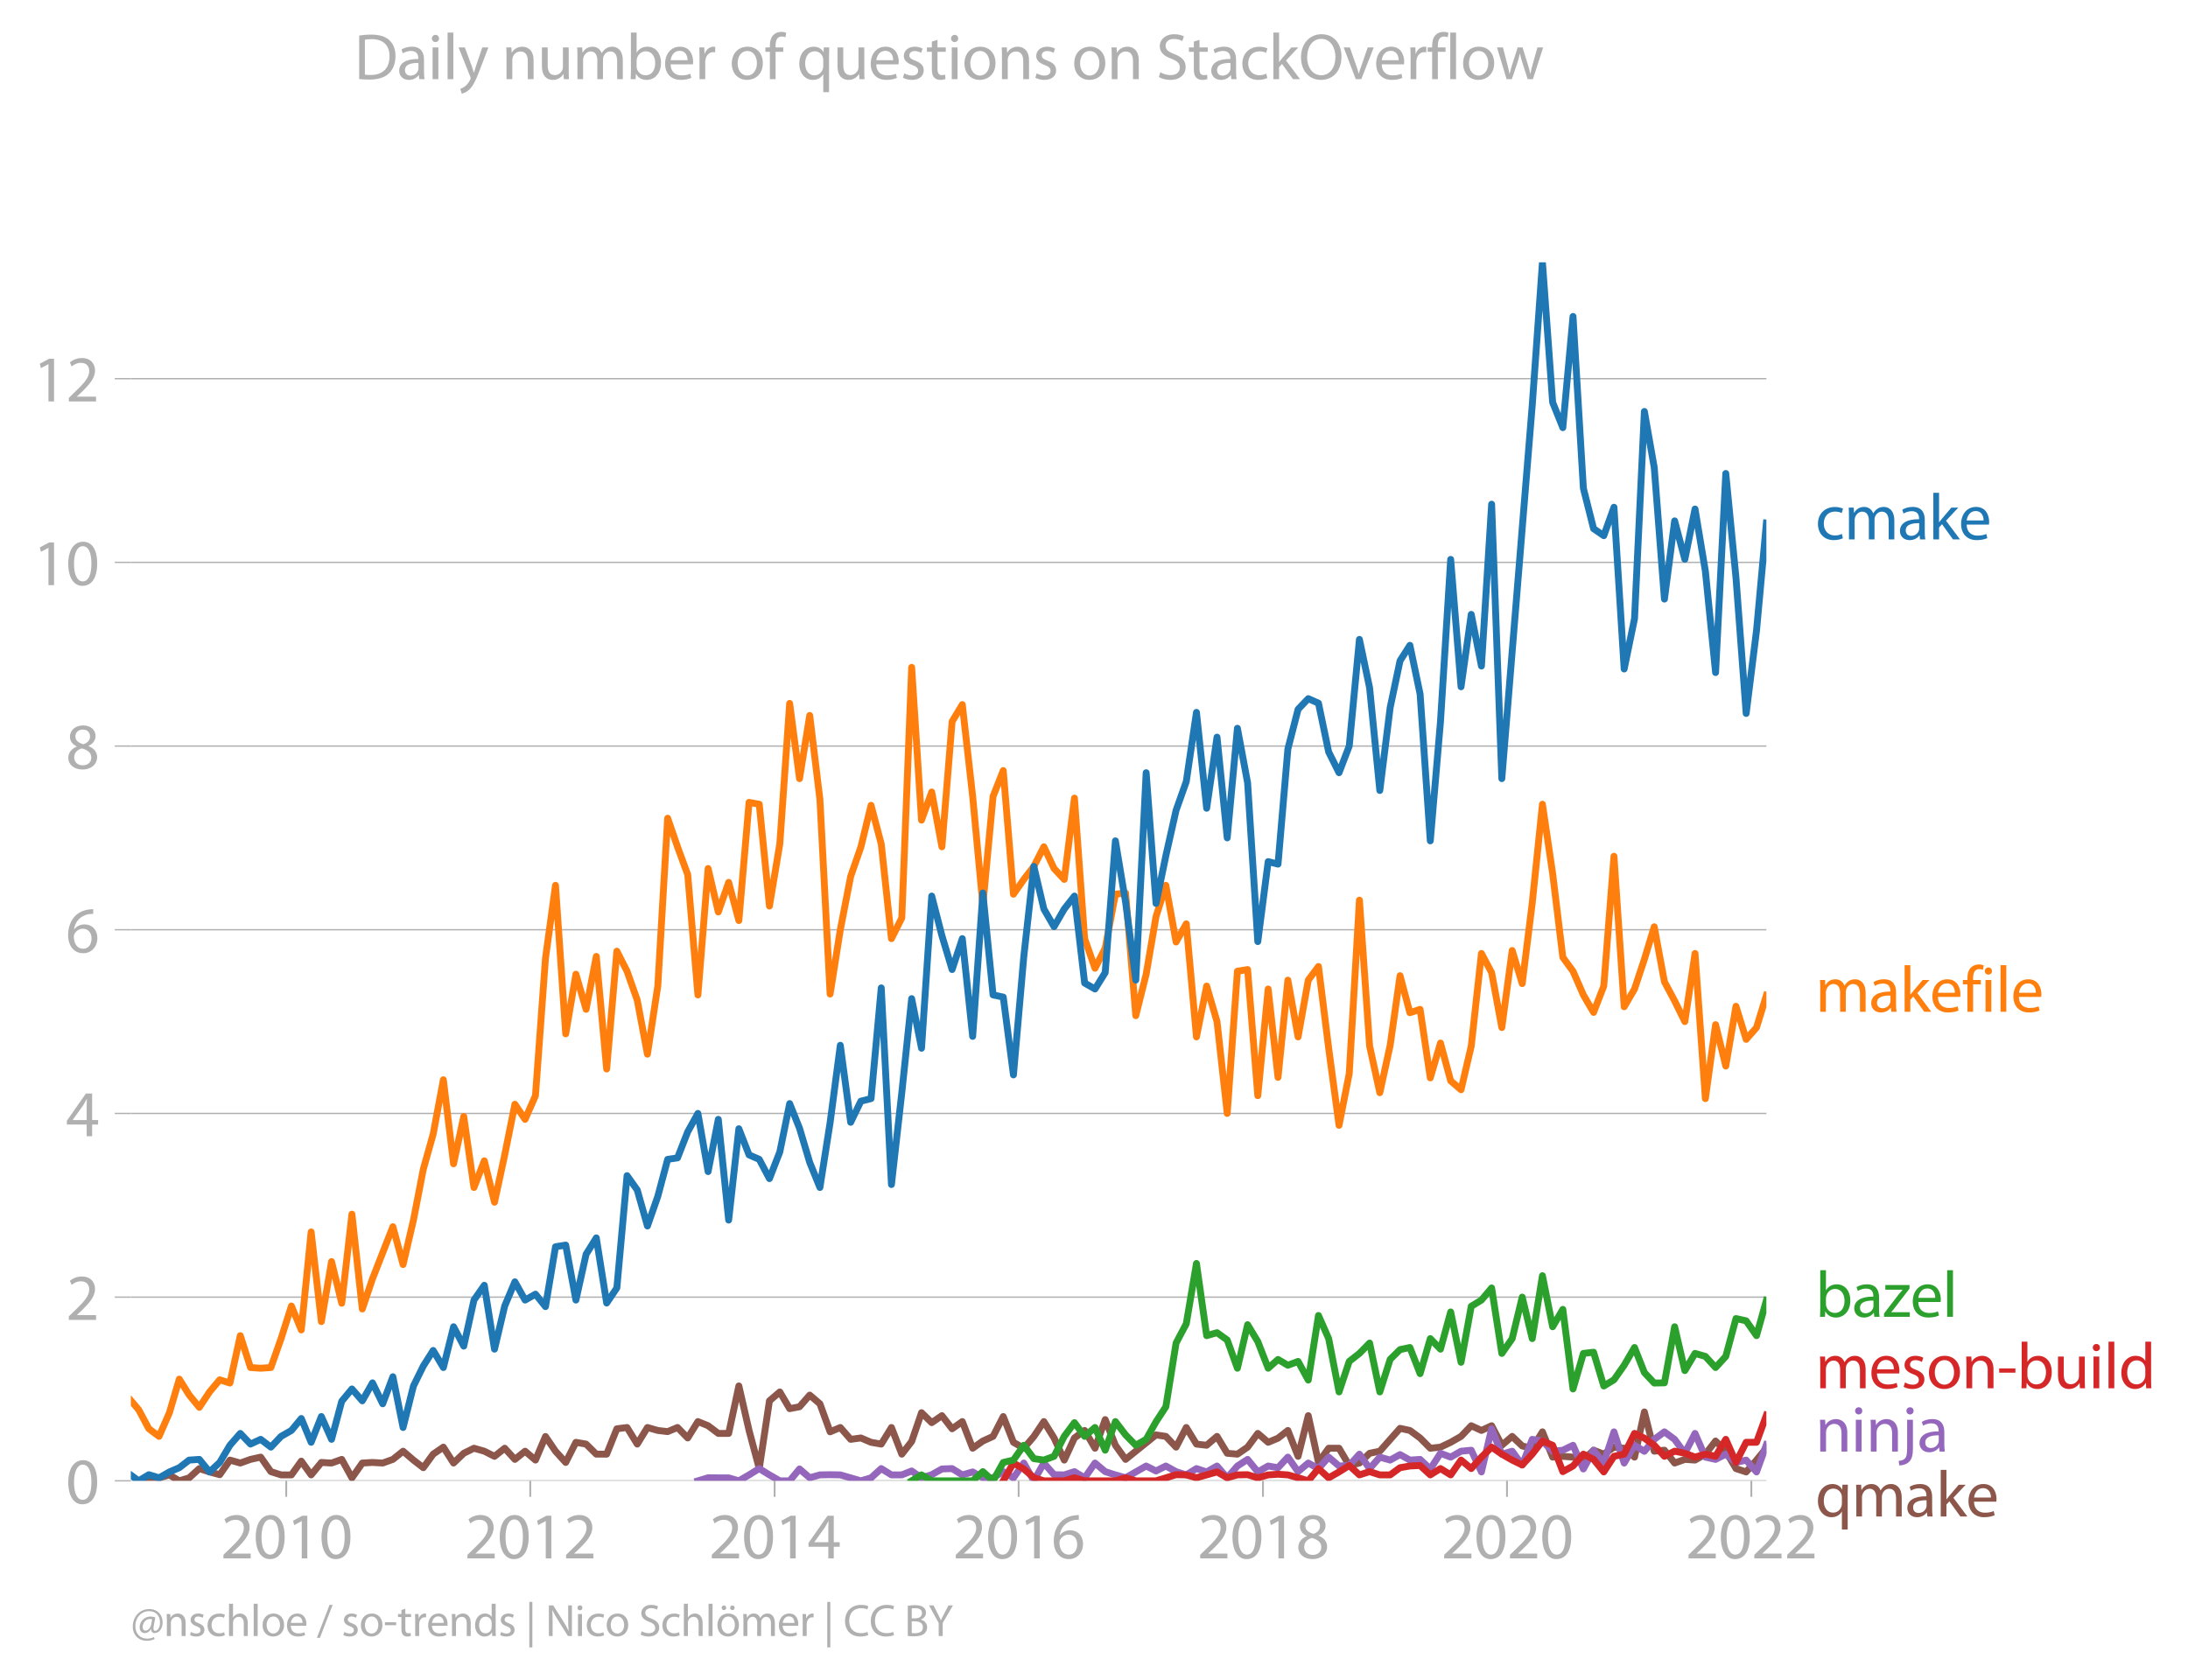 <svg xmlns:xlink="http://www.w3.org/1999/xlink" width="636.989" height="489.243" viewBox="0 0 477.742 366.932" xmlns="http://www.w3.org/2000/svg"><defs><style>*{stroke-linejoin:round;stroke-linecap:butt}</style></defs><g id="figure_1"><path d="M0 366.932h477.742V0H0v366.932z" style="fill:none" id="patch_1"/><g id="axes_1"><path d="M28.563 323.405h357.12V57.293H28.563v266.112z" style="fill:none" id="patch_2"/><g id="matplotlib.axis_1"><g id="xtick_1"><g id="line2d_1"><defs><path id="me1361cb25c" d="M0 0v3.5" style="stroke:#b0b0b0;stroke-width:.4"/></defs><use xlink:href="#me1361cb25c" x="62.502" y="323.405" style="fill:#b0b0b0;stroke:#b0b0b0;stroke-width:.4"/></g><g style="fill:#b0b0b0" transform="matrix(.14 0 0 -.14 48.138 340.345)" id="text_1"><defs><path id="MyriadPro-Regular-32" d="M2944 0v467H1075v13l333 307c877 845 1434 1466 1434 2234 0 595-378 1209-1274 1209-480 0-890-179-1178-422l180-397c192 160 505 352 883 352 621 0 825-390 825-813-6-627-486-1164-1548-2176L288 346V0h2656z" transform="scale(.016)"/><path id="MyriadPro-Regular-30" d="M1677 4230c-845 0-1447-768-1447-2163C243 691 794-70 1606-70c922 0 1447 780 1447 2195 0 1325-499 2105-1376 2105zm-32-435c582 0 845-672 845-1696 0-1062-276-1734-852-1734-512 0-844 614-844 1696 0 1133 358 1734 851 1734z" transform="scale(.016)"/><path id="MyriadPro-Regular-31" d="M1510 0h544v4160h-480l-908-486 108-429 724 390h12V0z" transform="scale(.016)"/></defs><use xlink:href="#MyriadPro-Regular-32"/><use xlink:href="#MyriadPro-Regular-30" x="51.3"/><use xlink:href="#MyriadPro-Regular-31" x="102.6"/><use xlink:href="#MyriadPro-Regular-30" x="153.9"/></g></g><g id="xtick_2"><use xlink:href="#me1361cb25c" x="115.781" y="323.405" style="fill:#b0b0b0;stroke:#b0b0b0;stroke-width:.4" id="line2d_2"/><g style="fill:#b0b0b0" transform="matrix(.14 0 0 -.14 101.418 340.345)" id="text_2"><use xlink:href="#MyriadPro-Regular-32"/><use xlink:href="#MyriadPro-Regular-30" x="51.3"/><use xlink:href="#MyriadPro-Regular-31" x="102.6"/><use xlink:href="#MyriadPro-Regular-32" x="153.9"/></g></g><g id="xtick_3"><use xlink:href="#me1361cb25c" x="169.134" y="323.405" style="fill:#b0b0b0;stroke:#b0b0b0;stroke-width:.4" id="line2d_3"/><g style="fill:#b0b0b0" transform="matrix(.14 0 0 -.14 154.77 340.345)" id="text_3"><defs><path id="MyriadPro-Regular-34" d="M2560 0v1133h582v441h-582v2586h-608L96 1504v-371h1933V0h531zM666 1574v13l1017 1415c115 192 218 371 346 614h19c-13-218-19-435-19-653V1574H666z" transform="scale(.016)"/></defs><use xlink:href="#MyriadPro-Regular-32"/><use xlink:href="#MyriadPro-Regular-30" x="51.3"/><use xlink:href="#MyriadPro-Regular-31" x="102.6"/><use xlink:href="#MyriadPro-Regular-34" x="153.9"/></g></g><g id="xtick_4"><use xlink:href="#me1361cb25c" x="222.414" y="323.405" style="fill:#b0b0b0;stroke:#b0b0b0;stroke-width:.4" id="line2d_4"/><g style="fill:#b0b0b0" transform="matrix(.14 0 0 -.14 208.05 340.345)" id="text_4"><defs><path id="MyriadPro-Regular-36" d="M2662 4224c-102 0-243-6-409-32-525-64-986-275-1331-614-410-410-704-1056-704-1876C218 621 800-70 1690-70c864 0 1382 704 1382 1465 0 813-518 1344-1254 1344-461 0-807-217-1005-480h-19c96 685 563 1331 1446 1479 160 25 307 32 422 25v461zM1690 365c-589 0-903 505-916 1190 0 103 26 186 64 250 154 301 468 512 807 512 518 0 857-359 857-954s-326-998-806-998h-6z" transform="scale(.016)"/></defs><use xlink:href="#MyriadPro-Regular-32"/><use xlink:href="#MyriadPro-Regular-30" x="51.3"/><use xlink:href="#MyriadPro-Regular-31" x="102.6"/><use xlink:href="#MyriadPro-Regular-36" x="153.9"/></g></g><g id="xtick_5"><use xlink:href="#me1361cb25c" x="275.766" y="323.405" style="fill:#b0b0b0;stroke:#b0b0b0;stroke-width:.4" id="line2d_5"/><g style="fill:#b0b0b0" transform="matrix(.14 0 0 -.14 261.403 340.345)" id="text_5"><defs><path id="MyriadPro-Regular-38" d="M1062 2170c-512-218-825-589-825-1114C237 448 762-70 1632-70c794 0 1414 486 1414 1209 0 506-320 871-838 1075v20c512 243 685 620 685 972 0 519-403 1024-1210 1024-729 0-1286-448-1286-1107 0-358 198-717 659-934l6-19zm583-1831c-531 0-851 371-832 794 0 397 262 717 749 857 563-160 915-403 915-908 0-423-327-743-832-743zm6 3488c506 0 704-345 704-678 0-378-275-634-633-755-480 128-794 352-794 768 0 358 256 665 723 665z" transform="scale(.016)"/></defs><use xlink:href="#MyriadPro-Regular-32"/><use xlink:href="#MyriadPro-Regular-30" x="51.3"/><use xlink:href="#MyriadPro-Regular-31" x="102.6"/><use xlink:href="#MyriadPro-Regular-38" x="153.9"/></g></g><g id="xtick_6"><use xlink:href="#me1361cb25c" x="329.046" y="323.405" style="fill:#b0b0b0;stroke:#b0b0b0;stroke-width:.4" id="line2d_6"/><g style="fill:#b0b0b0" transform="matrix(.14 0 0 -.14 314.683 340.345)" id="text_6"><use xlink:href="#MyriadPro-Regular-32"/><use xlink:href="#MyriadPro-Regular-30" x="51.3"/><use xlink:href="#MyriadPro-Regular-32" x="102.6"/><use xlink:href="#MyriadPro-Regular-30" x="153.9"/></g></g><g id="xtick_7"><use xlink:href="#me1361cb25c" x="382.399" y="323.405" style="fill:#b0b0b0;stroke:#b0b0b0;stroke-width:.4" id="line2d_7"/><g style="fill:#b0b0b0" transform="matrix(.14 0 0 -.14 368.036 340.345)" id="text_7"><use xlink:href="#MyriadPro-Regular-32"/><use xlink:href="#MyriadPro-Regular-30" x="51.3"/><use xlink:href="#MyriadPro-Regular-32" x="102.6"/><use xlink:href="#MyriadPro-Regular-32" x="153.9"/></g></g></g><g id="matplotlib.axis_2"><g id="ytick_1"><path d="M28.563 323.405h357.12" clip-path="url(#p4b0793d129)" style="fill:none;stroke:#b0b0b0;stroke-width:.3;stroke-linecap:square" id="line2d_8"/><g id="line2d_9"><defs><path id="m258915d4f5" d="M0 0h-3.5" style="stroke:#b0b0b0;stroke-width:.3"/></defs><use xlink:href="#m258915d4f5" x="28.563" y="323.405" style="fill:#b0b0b0;stroke:#b0b0b0;stroke-width:.3"/></g><use xlink:href="#MyriadPro-Regular-30" style="fill:#b0b0b0" transform="matrix(.14 0 0 -.14 14.382 328.375)" id="text_8"/></g><g id="ytick_2"><path d="M28.563 283.288h357.12" clip-path="url(#p4b0793d129)" style="fill:none;stroke:#b0b0b0;stroke-width:.3;stroke-linecap:square" id="line2d_10"/><use xlink:href="#m258915d4f5" x="28.563" y="283.288" style="fill:#b0b0b0;stroke:#b0b0b0;stroke-width:.3" id="line2d_11"/><use xlink:href="#MyriadPro-Regular-32" style="fill:#b0b0b0" transform="matrix(.14 0 0 -.14 14.382 288.258)" id="text_9"/></g><g id="ytick_3"><path d="M28.563 243.17h357.12" clip-path="url(#p4b0793d129)" style="fill:none;stroke:#b0b0b0;stroke-width:.3;stroke-linecap:square" id="line2d_12"/><use xlink:href="#m258915d4f5" x="28.563" y="243.17" style="fill:#b0b0b0;stroke:#b0b0b0;stroke-width:.3" id="line2d_13"/><use xlink:href="#MyriadPro-Regular-34" style="fill:#b0b0b0" transform="matrix(.14 0 0 -.14 14.382 248.14)" id="text_10"/></g><g id="ytick_4"><path d="M28.563 203.053h357.12" clip-path="url(#p4b0793d129)" style="fill:none;stroke:#b0b0b0;stroke-width:.3;stroke-linecap:square" id="line2d_14"/><use xlink:href="#m258915d4f5" x="28.563" y="203.053" style="fill:#b0b0b0;stroke:#b0b0b0;stroke-width:.3" id="line2d_15"/><use xlink:href="#MyriadPro-Regular-36" style="fill:#b0b0b0" transform="matrix(.14 0 0 -.14 14.382 208.023)" id="text_11"/></g><g id="ytick_5"><path d="M28.563 162.936h357.12" clip-path="url(#p4b0793d129)" style="fill:none;stroke:#b0b0b0;stroke-width:.3;stroke-linecap:square" id="line2d_16"/><use xlink:href="#m258915d4f5" x="28.563" y="162.936" style="fill:#b0b0b0;stroke:#b0b0b0;stroke-width:.3" id="line2d_17"/><use xlink:href="#MyriadPro-Regular-38" style="fill:#b0b0b0" transform="matrix(.14 0 0 -.14 14.382 167.906)" id="text_12"/></g><g id="ytick_6"><path d="M28.563 122.818h357.12" clip-path="url(#p4b0793d129)" style="fill:none;stroke:#b0b0b0;stroke-width:.3;stroke-linecap:square" id="line2d_18"/><use xlink:href="#m258915d4f5" x="28.563" y="122.818" style="fill:#b0b0b0;stroke:#b0b0b0;stroke-width:.3" id="line2d_19"/><g style="fill:#b0b0b0" transform="matrix(.14 0 0 -.14 7.2 127.788)" id="text_13"><use xlink:href="#MyriadPro-Regular-31"/><use xlink:href="#MyriadPro-Regular-30" x="51.3"/></g></g><g id="ytick_7"><path d="M28.563 82.7h357.12" clip-path="url(#p4b0793d129)" style="fill:none;stroke:#b0b0b0;stroke-width:.3;stroke-linecap:square" id="line2d_20"/><use xlink:href="#m258915d4f5" x="28.563" y="82.701" style="fill:#b0b0b0;stroke:#b0b0b0;stroke-width:.3" id="line2d_21"/><g style="fill:#b0b0b0" transform="matrix(.14 0 0 -.14 7.2 87.67)" id="text_14"><use xlink:href="#MyriadPro-Regular-31"/><use xlink:href="#MyriadPro-Regular-32" x="51.3"/></g></g></g><path d="m32.504 323.405 4.489-1.294 2.153 1.294 2.152-.647 2.227-2.027 2.226.733 2.226.604 2.226-3.192 2.263.647 2.226-.798 2.228-.496 2.224 3.17 2.226.712h2.263l2.153-3.004 2.151 3.004 2.228-2.718 2.226.13 2.226-.798 2.226 4.033 2.263-3.235 2.226-.13 2.228.13 2.224-.798 2.226-1.79 2.263 1.94 2.153 1.665 2.151-2.958 2.228-1.532 2.226 3.473 2.226-2.135 2.226-1.1 2.263.647 2.226 1.121 2.227-1.768 2.225 2.437 2.226-1.79 2.263 1.94 2.19-5.153 2.187 3.213 2.228 2.458 2.226-4.4 2.226.389 2.226 2.2h2.263l2.226-5.543 2.227-.28 2.225 3.623 2.226-3.624 2.262.647 2.153.254 2.152-.9 2.228 2.285 2.226-3.58 2.226.906 2.226 1.682h2.262l2.226-10.374 2.228 9.727 2.225 8.326 2.226-14.796 2.262-1.942 2.153 3.652 2.152-.416 2.227-2.545 2.227 1.898 2.226 6.125 2.226-.949 2.262 2.588 2.226-.302 2.228.95 2.224.388 2.227-3.624 2.262 5.824 2.153-2.773 2.152-6.286 2.227 2.178 2.226-1.531 2.226 2.869 2.227-1.575 2.262 5.824 2.226-1.575 2.228-1.014 2.224-4.335 2.226 5.63 2.263 1.294 2.19-2.566 2.188-3.258 2.227 3.58 2.226 4.832 2.226-4.832 2.226-1.639 2.263 3.883 2.226-6.255 2.228 5.607 2.224 3.085 6.642-5.35 2.151.324 2.228 2.351 2.226-4.292 2.226 3.624 2.226.258 2.263-1.94 2.226 3.688 2.227.194 2.225-1.532 2.226-2.998 2.263 1.941 2.153-.9 2.151-1.688 2.228 5.651 2.226-8.886 2.226 10.223 2.226-3.105h2.263l2.226 3.774 2.227-.54 2.225-2.134 2.226-.453 4.416-4.992 2.151.462 2.228 1.64 2.226 2.243 2.226-.238 2.226-1.057 2.263-1.294 2.226-2.33 2.227 1.036 2.225-1.035 2.226 4.27 2.262-1.94 2.19 2.097 2.188.49 2.228-3.58 2.226 5.522 2.226-.173 2.226.173 2.262.647 2.226-2.157 2.228.863 2.225-1.532 2.226.238 2.262 1.94 2.153-9.867 2.152 8.574 2.227-.216 2.226 2.804 2.227-.798 2.226.15 2.262-1.293 2.226-2.869 2.228 2.222 2.224 3.796 2.226.733 2.263-2.588 2.153-2.635h0" clip-path="url(#p4b0793d129)" style="fill:none;stroke:#8c564b;stroke-width:1.5;stroke-linecap:square" id="line2d_22"/><path d="m152.384 323.405 2.226-.668 2.226.021h2.262l2.226.647 2.228-1.294 2.225-1.38 2.226 1.38 2.262 1.294h2.153l2.152-2.588 2.227 1.92 2.227-.626 2.226-.043 2.226.043 2.262.647 2.226.647 2.228-.647 2.224-2.027 2.227 1.38h2.262l2.153-.855 2.152 1.502 2.227-.69 2.226-1.251 2.226-.086 2.227 1.38 2.262-.647 2.226 1.273 2.228.021 2.224-1.359 2.226 1.36 2.263-3.236 2.19 3.882 2.188-3.882 2.227 2.545 2.226.043 2.226-.712 2.226 1.36 2.263-3.236 2.226 1.876 2.228.712 2.224.626 2.226-1.273 2.263-1.294 2.153 1.086 2.151-1.086 2.228 1.23 2.226.711 2.226-1.38 2.226.733 2.263-1.294 2.226 2.567 2.227-2.567 2.225-1.445 2.226 2.739 2.263-1.294 2.153.37 2.151-2.311 2.228 3.17 2.226-1.876 2.226 1.208 2.226-2.502 2.263 1.94 2.226-.107 2.227-2.48 2.225 3.149 2.226-2.502 2.262.647 2.154-1.202 2.151 1.202 2.228-.151 2.226 2.092 2.226-3.43 2.226.842 2.263-1.294 2.226-.216 2.227 4.745 2.225-9.425 2.226 5.543 2.262-.647 2.19 3.012 2.188-5.6 2.228.366 2.226 2.222 2.226-.216 2.226-1.079 2.262 5.177 2.226-4.098 2.228 2.804 2.225-6.816 2.226 6.816 2.262-3.883 2.153 1.318 2.152-2.612 2.227-1.639 2.226 1.64 2.227 3.04 2.226-4.335 2.262 5.177 2.226.496 2.228-1.143 2.224 1.811 2.226-.517 2.263 2.588 2.153-5.94" clip-path="url(#p4b0793d129)" style="fill:none;stroke:#9467bd;stroke-width:1.5;stroke-linecap:square" id="line2d_23"/><path d="m219.056 323.405 2.226-3.882 2.263 1.294 2.19 1.896 2.188.692H232.376l2.226-.668 2.226.668H243.545l2.224-.668 2.226.668h4.416l2.151-.647 2.228-.69 2.226.043 2.226.626 2.226-.626 2.263-.647 2.226 1.273 2.227-.626 2.225-.043 2.226.69 2.263-.647 2.153-.139 2.151.139 2.228.626 2.226.668 2.226-2.674 2.226 2.027 2.263-1.294 2.226-1.402 2.227 2.049 2.225-.712 2.226.712h2.262l2.154-1.571 2.151-.37 2.228-.108 2.226 2.049 2.226-1.38 2.226 1.38 2.263-3.235 2.226 1.855 2.227-2.502 2.225-2.179 2.226 1.532 2.262 1.294 2.19 1.07 2.188-2.364 2.228-2.869 2.226.927 2.226 5.76 2.226-1.23 2.262-2.588 2.226 1.143 2.228 2.739 2.225-3.408 2.226-.474 2.262-4.53 2.153 1.04 2.152 1.548 2.227 2.416 2.226-1.121 2.227.453 2.226.84 2.262-.646 2.226.474 2.228-3.71 2.224 5.047 2.226-4.4h2.263l2.153-5.916" clip-path="url(#p4b0793d129)" style="fill:none;stroke:#d62728;stroke-width:1.5;stroke-linecap:square" id="line2d_24"/><g style="fill:#1f77b4" transform="matrix(.14 0 0 -.14 396.397 117.806)" id="text_15"><defs><path id="MyriadPro-Regular-63" d="M2579 538c-160-71-371-154-691-154-614 0-1075 442-1075 1158 0 647 384 1172 1094 1172 307 0 519-71 653-148l128 436c-154 76-448 160-781 160-1011 0-1664-692-1664-1645C243 570 851-70 1786-70c416 0 742 108 889 185l-96 423z" transform="scale(.016)"/><path id="MyriadPro-Regular-6d" d="M467 0h551v1869c0 96 12 192 44 275 90 282 346 563 698 563 429 0 646-358 646-851V0h551v1914c0 102 19 204 45 281 96 275 345 512 665 512 455 0 672-358 672-953V0h551v1824c0 1075-608 1344-1018 1344-294 0-499-77-685-218-128-96-249-230-345-403h-13c-135 365-455 621-877 621-512 0-800-275-973-570h-19l-26 500H442c19-256 25-519 25-839V0z" transform="scale(.016)"/><path id="MyriadPro-Regular-61" d="M2643 1901c0 621-230 1267-1177 1267-391 0-762-109-1018-275l128-371c218 140 518 230 806 230 634 0 704-461 704-717v-64C890 1978 224 1568 224 819c0-448 320-889 947-889 442 0 775 217 947 460h20l44-390h512c-38 211-51 474-51 742v1159zm-544-858c0-57-13-121-32-179-89-262-345-518-749-518-288 0-531 172-531 537 0 602 698 711 1312 698v-538z" transform="scale(.016)"/><path id="MyriadPro-Regular-6b" d="M1024 4544H467V0h557v1165l288 320L2381 0h685L1702 1824l1197 1274h-678l-909-1069c-90-109-198-243-275-352h-13v2867z" transform="scale(.016)"/><path id="MyriadPro-Regular-65" d="M2957 1446c6 58 19 148 19 263 0 569-269 1459-1280 1459-902 0-1453-736-1453-1670C243 563 813-70 1766-70c493 0 832 108 1031 198l-96 403c-211-89-455-160-858-160-563 0-1049 314-1062 1075h2176zM787 1850c45 390 295 915 864 915 634 0 787-557 781-915H787z" transform="scale(.016)"/></defs><use xlink:href="#MyriadPro-Regular-63"/><use xlink:href="#MyriadPro-Regular-6d" x="44.8"/><use xlink:href="#MyriadPro-Regular-61" x="128.2"/><use xlink:href="#MyriadPro-Regular-6b" x="176.4"/><use xlink:href="#MyriadPro-Regular-65" x="223.3"/></g><g style="fill:#ff7f0e" transform="matrix(.14 0 0 -.14 396.397 220.965)" id="text_16"><defs><path id="MyriadPro-Regular-66" d="M1082 0v2669h748v429h-748v166c0 474 121 896 601 896 160 0 275-32 359-70l76 435c-108 45-281 89-480 89-262 0-544-83-755-288-262-249-358-646-358-1081v-147H90v-429h435V0h557z" transform="scale(.016)"/><path id="MyriadPro-Regular-69" d="M1030 0v3098H467V0h563zM749 4320c-205 0-352-154-352-352 0-192 141-346 339-346 224 0 365 154 358 346 0 198-134 352-345 352z" transform="scale(.016)"/><path id="MyriadPro-Regular-6c" d="M467 0h563v4544H467V0z" transform="scale(.016)"/></defs><use xlink:href="#MyriadPro-Regular-6d"/><use xlink:href="#MyriadPro-Regular-61" x="83.4"/><use xlink:href="#MyriadPro-Regular-6b" x="131.6"/><use xlink:href="#MyriadPro-Regular-65" x="178.5"/><use xlink:href="#MyriadPro-Regular-66" x="228.6"/><use xlink:href="#MyriadPro-Regular-69" x="257.8"/><use xlink:href="#MyriadPro-Regular-6c" x="281.2"/><use xlink:href="#MyriadPro-Regular-65" x="304.8"/></g><g style="fill:#2ca02c" transform="matrix(.14 0 0 -.14 396.397 287.588)" id="text_17"><defs><path id="MyriadPro-Regular-62" d="M467 800c0-275-13-589-25-800h486l26 512h19c230-410 589-582 1037-582 691 0 1388 550 1388 1657 7 941-537 1581-1305 1581-499 0-858-224-1056-570h-13v1946H467V800zm557 998c0 90 19 167 32 231 115 429 474 691 858 691 601 0 921-531 921-1152 0-710-352-1190-941-1190-409 0-736 268-844 659-13 64-26 134-26 205v556z" transform="scale(.016)"/><path id="MyriadPro-Regular-7a" d="M115 0h2515v448H819v13c141 160 269 313 397 486l1382 1799 7 352H243v-455h1677v-13c-141-166-269-313-403-480L115 326V0z" transform="scale(.016)"/></defs><use xlink:href="#MyriadPro-Regular-62"/><use xlink:href="#MyriadPro-Regular-61" x="56.9"/><use xlink:href="#MyriadPro-Regular-7a" x="105.1"/><use xlink:href="#MyriadPro-Regular-65" x="147.9"/><use xlink:href="#MyriadPro-Regular-6c" x="198"/></g><g style="fill:#d62728" transform="matrix(.14 0 0 -.14 396.397 303.199)" id="text_18"><defs><path id="MyriadPro-Regular-73" d="M250 147C467 19 781-70 1120-70c736 0 1158 390 1158 934 0 461-275 730-812 934-404 154-589 269-589 525 0 231 185 423 518 423 288 0 512-103 634-180l141 410c-173 102-448 192-762 192-666 0-1069-410-1069-909 0-371 263-678 819-877 416-153 576-300 576-569 0-256-192-461-601-461-282 0-576 115-743 224L250 147z" transform="scale(.016)"/><path id="MyriadPro-Regular-6f" d="M1779 3168c-857 0-1536-608-1536-1645C243 544 890-70 1728-70c749 0 1542 499 1542 1644 0 948-601 1594-1491 1594zm-13-422c666 0 928-666 928-1191 0-697-403-1203-940-1203-551 0-941 512-941 1190 0 589 288 1204 953 1204z" transform="scale(.016)"/><path id="MyriadPro-Regular-6e" d="M467 0h563v1862c0 96 13 192 39 263 96 313 384 576 755 576 531 0 717-416 717-915V0h563v1850c0 1062-666 1318-1094 1318-512 0-871-288-1024-582h-13l-32 512H442c19-256 25-519 25-839V0z" transform="scale(.016)"/><path id="MyriadPro-Regular-2d" d="M192 1939v-416h1581v416H192z" transform="scale(.016)"/><path id="MyriadPro-Regular-75" d="M3059 3098h-563V1197c0-103-19-205-51-288-103-250-365-512-743-512-512 0-691 397-691 985v1716H448V1286C448 198 1030-70 1517-70c550 0 877 326 1024 576h13l32-506h499c-19 243-26 525-26 845v2253z" transform="scale(.016)"/><path id="MyriadPro-Regular-64" d="M2579 4544V2694h-13c-140 250-460 474-934 474-755 0-1395-634-1389-1664C243 563 819-70 1568-70c506 0 883 262 1056 608h13l25-538h506c-19 211-26 525-26 800v3744h-563zm0-3245c0-89-6-166-25-243-103-422-448-672-826-672-608 0-915 518-915 1146 0 684 345 1196 928 1196 422 0 729-294 813-652 19-71 25-167 25-237v-538z" transform="scale(.016)"/></defs><use xlink:href="#MyriadPro-Regular-6d"/><use xlink:href="#MyriadPro-Regular-65" x="83.4"/><use xlink:href="#MyriadPro-Regular-73" x="133.5"/><use xlink:href="#MyriadPro-Regular-6f" x="173.1"/><use xlink:href="#MyriadPro-Regular-6e" x="228"/><use xlink:href="#MyriadPro-Regular-2d" x="283.5"/><use xlink:href="#MyriadPro-Regular-62" x="314.2"/><use xlink:href="#MyriadPro-Regular-75" x="371.1"/><use xlink:href="#MyriadPro-Regular-69" x="426.2"/><use xlink:href="#MyriadPro-Regular-6c" x="449.6"/><use xlink:href="#MyriadPro-Regular-64" x="473.2"/></g><g style="fill:#9467bd" transform="matrix(.14 0 0 -.14 396.397 317.017)" id="text_19"><defs><path id="MyriadPro-Regular-6a" d="M-230-1350c300 0 710 102 960 352 275 281 371 672 371 1273v2823H538V493c0-743-58-992-212-1165C192-819-32-890-288-909l58-441zM826 4320c-212 0-359-154-359-352 0-186 135-346 346-346 224 0 358 160 352 346 0 198-135 352-339 352z" transform="scale(.016)"/></defs><use xlink:href="#MyriadPro-Regular-6e"/><use xlink:href="#MyriadPro-Regular-69" x="55.5"/><use xlink:href="#MyriadPro-Regular-6e" x="78.9"/><use xlink:href="#MyriadPro-Regular-6a" x="134.4"/><use xlink:href="#MyriadPro-Regular-61" x="158.7"/></g><g style="fill:#8c564b" transform="matrix(.14 0 0 -.14 396.397 331.199)" id="text_20"><defs><path id="MyriadPro-Regular-71" d="M2579-1267h563v3513c0 320 7 589 20 852h-532l-19-468h-13c-153 301-473 538-953 538-653 0-1402-512-1402-1670C243 557 832-70 1555-70c499 0 845 243 1011 550h13v-1747zm0 2528c0-83-19-192-45-269-128-390-441-614-806-614-621 0-915 537-915 1152 0 697 352 1190 934 1190 423 0 723-294 807-640 19-70 25-160 25-237v-582z" transform="scale(.016)"/></defs><use xlink:href="#MyriadPro-Regular-71"/><use xlink:href="#MyriadPro-Regular-6d" x="56.3"/><use xlink:href="#MyriadPro-Regular-61" x="139.7"/><use xlink:href="#MyriadPro-Regular-6b" x="187.9"/><use xlink:href="#MyriadPro-Regular-65" x="234.8"/></g><g style="fill:#b0b0b0" transform="matrix(.097 0 0 -.097 28.563 357.303)" id="text_21"><defs><path id="MyriadPro-Regular-40" d="M2867 1632c-70-397-409-870-781-870-281 0-422 204-422 486 0 621 454 1152 1018 1152 147 0 256-26 320-45l-135-723zm384-1773c-262-147-601-224-966-224-947 0-1645 666-1645 1735 0 1299 877 2131 1920 2131 992 0 1549-672 1549-1600 0-743-365-1178-691-1171-212 6-288 230-192 716l217 1159c-166 77-409 134-685 134-889 0-1516-723-1516-1517 0-505 320-806 691-806 384 0 678 186 902 563h26c-19-390 217-563 473-563 602 0 1140 563 1140 1523 0 1069-749 1856-1863 1856-1421 0-2336-1145-2336-2464C275 96 1165-672 2214-672c429 0 788 70 1140 256l-103 275z" transform="scale(.016)"/><path id="MyriadPro-Regular-68" d="M467 0h563v1869c0 109 7 192 39 269 102 307 390 563 755 563 531 0 717-423 717-922V0h563v1843c0 1069-666 1325-1082 1325-211 0-409-64-576-160-172-96-313-237-403-397h-13v1933H467V0z" transform="scale(.016)"/><path id="MyriadPro-Regular-2f" d="m422-256 1792 4640h-435L-6-256h428z" transform="scale(.016)"/><path id="MyriadPro-Regular-74" d="M595 3667v-569H115v-429h480V979c0-365 58-640 218-806C947 19 1158-70 1421-70c217 0 390 38 499 83l-26 422c-83-25-172-38-326-38-314 0-422 217-422 601v1671h806v429h-806v742l-551-173z" transform="scale(.016)"/><path id="MyriadPro-Regular-72" d="M467 0h557v1651c0 96 13 186 26 263 76 422 358 723 755 723 77 0 134-7 192-19v531c-51 13-96 19-160 19-378 0-717-262-858-678h-25l-20 608H442c19-288 25-602 25-967V0z" transform="scale(.016)"/><path id="MyriadPro-Regular-7c" d="M550 4800v-6400h429v6400H550z" transform="scale(.016)"/><path id="MyriadPro-Regular-4e" d="M1011 0v1843c0 717-13 1235-45 1779l20 7c217-467 505-960 806-1440L3162 0h563v4314h-525V2509c0-672 13-1197 64-1773l-13-6c-205 441-454 896-774 1401L1094 4314H486V0h525z" transform="scale(.016)"/><path id="MyriadPro-Regular-53" d="M269 211C499 58 954-70 1370-70c1017 0 1510 582 1510 1248 0 633-371 985-1101 1267-595 230-857 429-857 832 0 294 224 646 812 646 391 0 679-128 820-205l153 455c-192 109-512 211-953 211-839 0-1396-499-1396-1171 0-608 436-973 1140-1223 582-224 812-454 812-857 0-435-332-736-902-736-384 0-749 128-998 281L269 211z" transform="scale(.016)"/><path id="MyriadPro-Regular-f6" d="M1165 3648c185 0 313 154 313 326 0 186-134 327-313 327s-327-147-327-327c0-172 135-326 320-326h7zm1184 0c185 0 313 154 313 326 0 186-134 327-313 327s-320-147-320-327c0-172 128-326 313-326h7zm-570-480c-857 0-1536-608-1536-1645C243 544 890-70 1728-70c749 0 1542 499 1542 1644 0 948-601 1594-1491 1594zm-13-422c666 0 928-666 928-1191 0-697-403-1203-940-1203-551 0-941 512-941 1190 0 589 288 1204 953 1204z" transform="scale(.016)"/><path id="MyriadPro-Regular-43" d="M3386 582c-224-108-570-179-909-179-1050 0-1658 679-1658 1735 0 1132 672 1779 1683 1779 359 0 660-77 871-179l134 454c-147 77-486 192-1024 192-1337 0-2253-915-2253-2266C230 704 1146-70 2362-70c524 0 934 108 1139 211l-115 441z" transform="scale(.016)"/><path id="MyriadPro-Regular-42" d="M486 13c186-26 480-51 864-51 704 0 1191 128 1492 403 217 211 364 493 364 864 0 640-480 979-889 1081v13c454 167 729 531 729 947 0 340-134 596-358 762-269 218-627 314-1184 314-390 0-774-39-1018-90V13zm557 3865c90 20 237 39 493 39 563 0 947-199 947-704 0-416-345-723-934-723h-506v1388zm0-1811h461c608 0 1114-243 1114-832 0-627-532-838-1108-838-198 0-358 6-467 25v1645z" transform="scale(.016)"/><path id="MyriadPro-Regular-59" d="M2010 0v1837l1446 2477h-634l-620-1191c-167-326-314-608-436-889h-12c-135 300-263 563-429 889L717 4314H83l1363-2484V0h564z" transform="scale(.016)"/></defs><use xlink:href="#MyriadPro-Regular-40"/><use xlink:href="#MyriadPro-Regular-6e" x="73.7"/><use xlink:href="#MyriadPro-Regular-73" x="129.2"/><use xlink:href="#MyriadPro-Regular-63" x="168.8"/><use xlink:href="#MyriadPro-Regular-68" x="213.6"/><use xlink:href="#MyriadPro-Regular-6c" x="269.1"/><use xlink:href="#MyriadPro-Regular-6f" x="292.7"/><use xlink:href="#MyriadPro-Regular-65" x="347.6"/><use xlink:href="#MyriadPro-Regular-20" x="397.7"/><use xlink:href="#MyriadPro-Regular-2f" x="418.9"/><use xlink:href="#MyriadPro-Regular-20" x="453.2"/><use xlink:href="#MyriadPro-Regular-73" x="474.4"/><use xlink:href="#MyriadPro-Regular-6f" x="514"/><use xlink:href="#MyriadPro-Regular-2d" x="568.9"/><use xlink:href="#MyriadPro-Regular-74" x="599.6"/><use xlink:href="#MyriadPro-Regular-72" x="632.7"/><use xlink:href="#MyriadPro-Regular-65" x="665.4"/><use xlink:href="#MyriadPro-Regular-6e" x="715.5"/><use xlink:href="#MyriadPro-Regular-64" x="771"/><use xlink:href="#MyriadPro-Regular-73" x="827.4"/><use xlink:href="#MyriadPro-Regular-20" x="867"/><use xlink:href="#MyriadPro-Regular-7c" x="888.2"/><use xlink:href="#MyriadPro-Regular-20" x="912.1"/><use xlink:href="#MyriadPro-Regular-4e" x="933.3"/><use xlink:href="#MyriadPro-Regular-69" x="999.1"/><use xlink:href="#MyriadPro-Regular-63" x="1022.5"/><use xlink:href="#MyriadPro-Regular-6f" x="1067.3"/><use xlink:href="#MyriadPro-Regular-20" x="1122.2"/><use xlink:href="#MyriadPro-Regular-53" x="1143.4"/><use xlink:href="#MyriadPro-Regular-63" x="1192.7"/><use xlink:href="#MyriadPro-Regular-68" x="1237.5"/><use xlink:href="#MyriadPro-Regular-6c" x="1293"/><use xlink:href="#MyriadPro-Regular-f6" x="1316.6"/><use xlink:href="#MyriadPro-Regular-6d" x="1371.5"/><use xlink:href="#MyriadPro-Regular-65" x="1454.9"/><use xlink:href="#MyriadPro-Regular-72" x="1505"/><use xlink:href="#MyriadPro-Regular-20" x="1537.7"/><use xlink:href="#MyriadPro-Regular-7c" x="1558.9"/><use xlink:href="#MyriadPro-Regular-20" x="1582.8"/><use xlink:href="#MyriadPro-Regular-43" x="1604"/><use xlink:href="#MyriadPro-Regular-43" x="1662"/><use xlink:href="#MyriadPro-Regular-20" x="1720"/><use xlink:href="#MyriadPro-Regular-42" x="1741.2"/><use xlink:href="#MyriadPro-Regular-59" x="1795.4"/></g><g style="fill:#b0b0b0" transform="matrix(.14 0 0 -.14 77.337 17.293)" id="text_22"><defs><path id="MyriadPro-Regular-44" d="M486 13c282-32 615-51 1012-51 838 0 1504 217 1907 620 403 397 621 973 621 1677 0 698-224 1197-608 1549-378 352-948 538-1748 538-441 0-844-39-1184-90V13zm557 3833c147 32 365 58 653 58 1178 0 1754-646 1747-1664 0-1165-646-1830-1837-1830-217 0-422 6-563 32v3404z" transform="scale(.016)"/><path id="MyriadPro-Regular-79" d="M58 3098 1203 243c26-70 39-115 39-147s-20-77-45-134c-128-288-320-506-474-628-166-140-352-230-493-275l141-473c141 25 416 121 691 364 384 333 660 877 1063 1940l845 2208h-596l-614-1818c-77-224-141-461-198-646h-13c-51 185-128 428-199 633L672 3098H58z" transform="scale(.016)"/><path id="MyriadPro-Regular-4f" d="M2234 4384c-1152 0-2004-896-2004-2266C230 813 1030-70 2170-70c1100 0 2003 787 2003 2272 0 1280-762 2182-1939 2182zm-26-454c928 0 1376-896 1376-1754 0-979-499-1792-1382-1792-877 0-1376 826-1376 1747 0 947 460 1799 1382 1799z" transform="scale(.016)"/><path id="MyriadPro-Regular-76" d="M83 3098 1261 0h537l1216 3098h-588l-602-1741c-102-282-192-538-262-794h-20c-64 256-147 512-249 794L685 3098H83z" transform="scale(.016)"/><path id="MyriadPro-Regular-77" d="M115 3098 1050 0h512l499 1472c109 333 205 653 281 1024h13c77-365 167-672 275-1018L3104 0h512l998 3098h-556l-442-1556c-102-364-186-691-237-1004h-19c-70 313-160 640-275 1011l-480 1549h-474l-505-1575c-103-339-205-672-276-985h-19c-57 320-141 640-230 985L691 3098H115z" transform="scale(.016)"/></defs><use xlink:href="#MyriadPro-Regular-44"/><use xlink:href="#MyriadPro-Regular-61" x="66.6"/><use xlink:href="#MyriadPro-Regular-69" x="114.8"/><use xlink:href="#MyriadPro-Regular-6c" x="138.2"/><use xlink:href="#MyriadPro-Regular-79" x="161.8"/><use xlink:href="#MyriadPro-Regular-20" x="208.9"/><use xlink:href="#MyriadPro-Regular-6e" x="230.1"/><use xlink:href="#MyriadPro-Regular-75" x="285.6"/><use xlink:href="#MyriadPro-Regular-6d" x="340.7"/><use xlink:href="#MyriadPro-Regular-62" x="424.1"/><use xlink:href="#MyriadPro-Regular-65" x="481"/><use xlink:href="#MyriadPro-Regular-72" x="531.1"/><use xlink:href="#MyriadPro-Regular-20" x="563.8"/><use xlink:href="#MyriadPro-Regular-6f" x="585"/><use xlink:href="#MyriadPro-Regular-66" x="639.9"/><use xlink:href="#MyriadPro-Regular-20" x="669.1"/><use xlink:href="#MyriadPro-Regular-71" x="690.3"/><use xlink:href="#MyriadPro-Regular-75" x="746.6"/><use xlink:href="#MyriadPro-Regular-65" x="801.7"/><use xlink:href="#MyriadPro-Regular-73" x="851.8"/><use xlink:href="#MyriadPro-Regular-74" x="891.4"/><use xlink:href="#MyriadPro-Regular-69" x="924.5"/><use xlink:href="#MyriadPro-Regular-6f" x="947.9"/><use xlink:href="#MyriadPro-Regular-6e" x="1002.8"/><use xlink:href="#MyriadPro-Regular-73" x="1058.3"/><use xlink:href="#MyriadPro-Regular-20" x="1097.9"/><use xlink:href="#MyriadPro-Regular-6f" x="1119.1"/><use xlink:href="#MyriadPro-Regular-6e" x="1174"/><use xlink:href="#MyriadPro-Regular-20" x="1229.5"/><use xlink:href="#MyriadPro-Regular-53" x="1250.7"/><use xlink:href="#MyriadPro-Regular-74" x="1300"/><use xlink:href="#MyriadPro-Regular-61" x="1333.1"/><use xlink:href="#MyriadPro-Regular-63" x="1381.3"/><use xlink:href="#MyriadPro-Regular-6b" x="1426.1"/><use xlink:href="#MyriadPro-Regular-4f" x="1473"/><use xlink:href="#MyriadPro-Regular-76" x="1541.9"/><use xlink:href="#MyriadPro-Regular-65" x="1590"/><use xlink:href="#MyriadPro-Regular-72" x="1640.1"/><use xlink:href="#MyriadPro-Regular-66" x="1672.8"/><use xlink:href="#MyriadPro-Regular-6c" x="1702"/><use xlink:href="#MyriadPro-Regular-6f" x="1725.6"/><use xlink:href="#MyriadPro-Regular-77" x="1780.5"/></g><path d="m199.058 323.405 2.152-1.294 2.227 1.294h8.941l2.226-2.006 2.228 2.006 2.224-4.012 2.226-.517 2.263-3.236 2.19 2.923 2.188.313 2.227-.82 2.226-4.357 2.226-2.998 2.226 2.998 2.263-1.94 2.226 4.96 2.228-6.255 2.224 2.912 2.226 2.264 2.263-1.294 2.153-3.836 2.151-3.281 2.228-13.912 2.226-4.206 2.226-13.178 2.226 15.766 2.263-.647 2.226 1.596 2.227 6.169 2.225-9.512 2.226 3.689 2.263 5.823 2.153-1.918 2.151 1.271 2.228-.841 2.226 4.076 2.226-14.106 2.226 5.048 2.263 11.646 2.226-6.664 2.227-1.747 2.225-2.265 2.226 10.676 2.262-7.117 2.154-2.126 2.151-.462 2.228 5.715 2.226-7.656 2.226 2.307 2.226-8.131 2.263 11 2.226-12.23 2.227-1.358 2.225-2.653 2.226 14.3 2.262-3.235 2.19-9.06 2.188 9.06 2.228-13.74 2.226 11.151 2.226-3.796 2.226 17.384 2.262-7.764 2.226-.259 2.228 7.376 2.225-1.358 2.226-3.171 2.262-3.882 2.153 5.477 2.152 2.287 2.227-.043 2.226-12.25 2.227 9.576 2.226-3.753 2.262.647 2.226 2.437 2.228-2.437 2.224-8.26 2.226.495 2.263 3.235 2.153-7.695" clip-path="url(#p4b0793d129)" style="fill:none;stroke:#2ca02c;stroke-width:1.5;stroke-linecap:square" id="line2d_25"/><path d="m28.563 305.854 1.717 2.022 2.224 4.163 2.226 1.66 2.263-5.176 2.153-7.326 2.152 3.444 2.227 2.717 2.226-3.365 2.226-2.652 2.226.711 2.263-10.353 2.226 6.967 2.228.151 2.224-.15 2.226-6.32 2.263-7.118 2.153 5.223 2.151-21.4 2.228 19.585 2.226-13.114 2.226 9.102 2.226-19.455 2.263 20.706 2.226-6.6 4.452-11.367 2.226 8.261 2.263-9.706 2.153-11.115 2.151-7.65 2.228-11.884 2.226 18.355 2.226-10.331 2.226 15.508 2.263-5.824 2.226 9.037 2.227-10.33 2.225-11.066 2.226 3.3 2.263-5.176 2.19-30.01 2.187-15.93 2.228 32.438 2.226-13.027 2.226 7.678 2.226-11.56 2.263 24.588 2.226-25.732 2.227 4.379 2.225 6.32 2.226 11.797 2.262-14.882 2.153-36.651 2.152 6.24 2.228 6.082 2.226 26.27 2.226-27.607 2.226 9.49 2.262-6.47 2.226 8.346 2.228-25.817 2.225.41 2.226 22.237 2.262-13.589 2.153-30.665 2.152 16.43 2.227-13.804 2.227 18.334 2.226 42.511 2.226-14.041 2.262-11.647 2.226-6.406 2.228-9.123 2.224 8.455 2.227 20.662 2.262-4.53 2.153-54.722 2.152 33.37 2.227-6.147 2.226 11.97 2.226-27.348 2.227-3.71 2.262 20.059 2.226 23.768 2.228-23.768 2.224-5.651 2.226 27.003 2.263-3.235 2.19-2.834 2.188-4.284 2.227 4.746 2.226 2.372 2.226-17.75 2.226 30.691 2.263 6.47 2.226-4.4 2.228-11.776 2.224-.259 2.226 26.789 2.263-9.06 2.153-12.57 2.151-6.84 2.228 12.38 2.226-3.97 2.226 24.697 2.226-11.108 2.263 7.765 2.226 20.058 2.227-31.058 2.225-.367 2.226 27.543 2.263-23.294 2.153 19.296 2.151-21.237 2.228 12.402 2.226-12.402 2.226-2.977 2.226 17.86 2.263 16.823 2.226-11.28 2.227-37.897 2.225 31.879 2.226 10.18 2.262-10.353 2.154-15.206 2.151 8.088 2.228-.733 2.226 14.969 2.226-7.614 2.226 8.26 2.263 1.942 2.226-9.533 2.227-20.232 2.225 4.185 2.226 11.992 2.262-16.824 2.19 7.23 2.188-17.583 2.228-21.59 2.226 15.12 2.226 18.312 2.226 3.04 2.262 5.177 2.226 3.818 2.228-5.759 2.225-28.341 2.226 32.87 2.262-3.882 2.153-6.494 2.152-7.094 2.227 12.014 2.226 4.162 2.227 4.53 2.226-14.883 2.262 31.706 2.226-16.155 2.228 9.037 2.224-13.048 2.226 7.225 2.263-2.588 2.153-7.025h0" clip-path="url(#p4b0793d129)" style="fill:none;stroke:#ff7f0e;stroke-width:1.5;stroke-linecap:square" id="line2d_26"/><path d="m28.563 322.151 1.717 1.254 2.224-1.337 2.226.69 2.263-1.294 2.153-.924 2.152-1.664 2.227-.151 2.226 2.739 2.226-2.07 2.226-3.754 2.263-2.588 2.226 2.33 2.228-1.036 2.224 1.704 2.226-2.35 2.263-1.295 2.153-2.611 2.151 5.2 2.228-5.63 2.226 4.982 2.226-8.325 2.226-2.675 2.263 2.589 2.226-3.926 2.228 4.573 2.224-5.91 2.226 11.086 2.263-9.059 2.153-4.367 2.151-3.397 2.228 3.731 2.226-8.908 2.226 4.228 2.226-10.051 2.263-3.235 2.226 13.954 2.227-9.425 2.225-5.284 2.226 3.99 2.263-1.294 2.19 2.722 2.187-13.075 2.228-.367 2.226 12.014 2.226-10.008 2.226-3.58 2.263 14.235 2.226-3.3 2.227-24.524 2.225 3.128 2.226 7.872 2.262-6.47 2.153-8.088 2.152-.324 2.228-5.694 2.226-4.012 2.226 12.704 2.226-11.41 2.262 22 2.226-19.95 2.228 5.715 2.225.97 2.226 4.207 2.262-5.824 2.153-10.56 2.152 5.384 2.227 7.462 2.227 5.479 2.226-14.17 2.226-16.889 2.262 16.824 2.226-4.616 2.228-.56 2.224-24.18 2.227 42.944 2.262-20.059 2.153-20.544 2.152 10.838 2.227-33.237 2.226 8.65 2.226 7.397 2.227-6.75 2.262 21.352 2.226-31.318 2.228 22.26 2.224.474 2.226 16.996 2.263-25.883 2.19-19.657 2.188 9.305 2.227 3.86 2.226-3.86 2.226-2.826 2.226 19.002 2.263 1.294 2.226-3.58 2.228-28.773 2.224 13.394 2.226 17.018 2.263-45.294 2.153 28.563 2.151-10.445 2.228-9.9 2.226-6.277 2.226-15.12 2.226 20.944 2.263-15.53 2.226 22 2.227-23.94 2.225 11.905 2.226 34.682 2.263-17.47 2.153.554 2.151-25.142 2.228-8.67 2.226-2.33 2.226.992 2.226 10.655 2.263 4.53 2.226-5.824 2.227-23.294 2.225 10.59 2.226 22.41 2.262-18.118 2.154-10.214 2.151-3.374 2.228 10.633 2.226 32.072 2.226-26.054 2.226-35.416 2.263 27.823 2.226-15.81 2.227 11.281 2.225-35.35 2.226 59.938 6.64-81.529 2.228-31.23 2.226 30.583 2.226 5.522 2.226-24.286 2.262 37.529 2.226 8.821 2.228 1.532 2.225-6.212 2.226 35.33 2.262-11 2.153-45.248 2.152 12.247 2.227 28.73 2.226-17.083 2.227 8.39 2.226-10.978 2.262 13.588 2.226 22.13 2.228-43.482 2.224 22.754 2.226 29.657 2.263-18.118 2.153-23.478h0" clip-path="url(#p4b0793d129)" style="fill:none;stroke:#1f77b4;stroke-width:1.5;stroke-linecap:square" id="line2d_27"/></g></g><defs><clipPath id="p4b0793d129"><path d="M28.563 57.293h357.12v266.112H28.563z"/></clipPath></defs></svg>